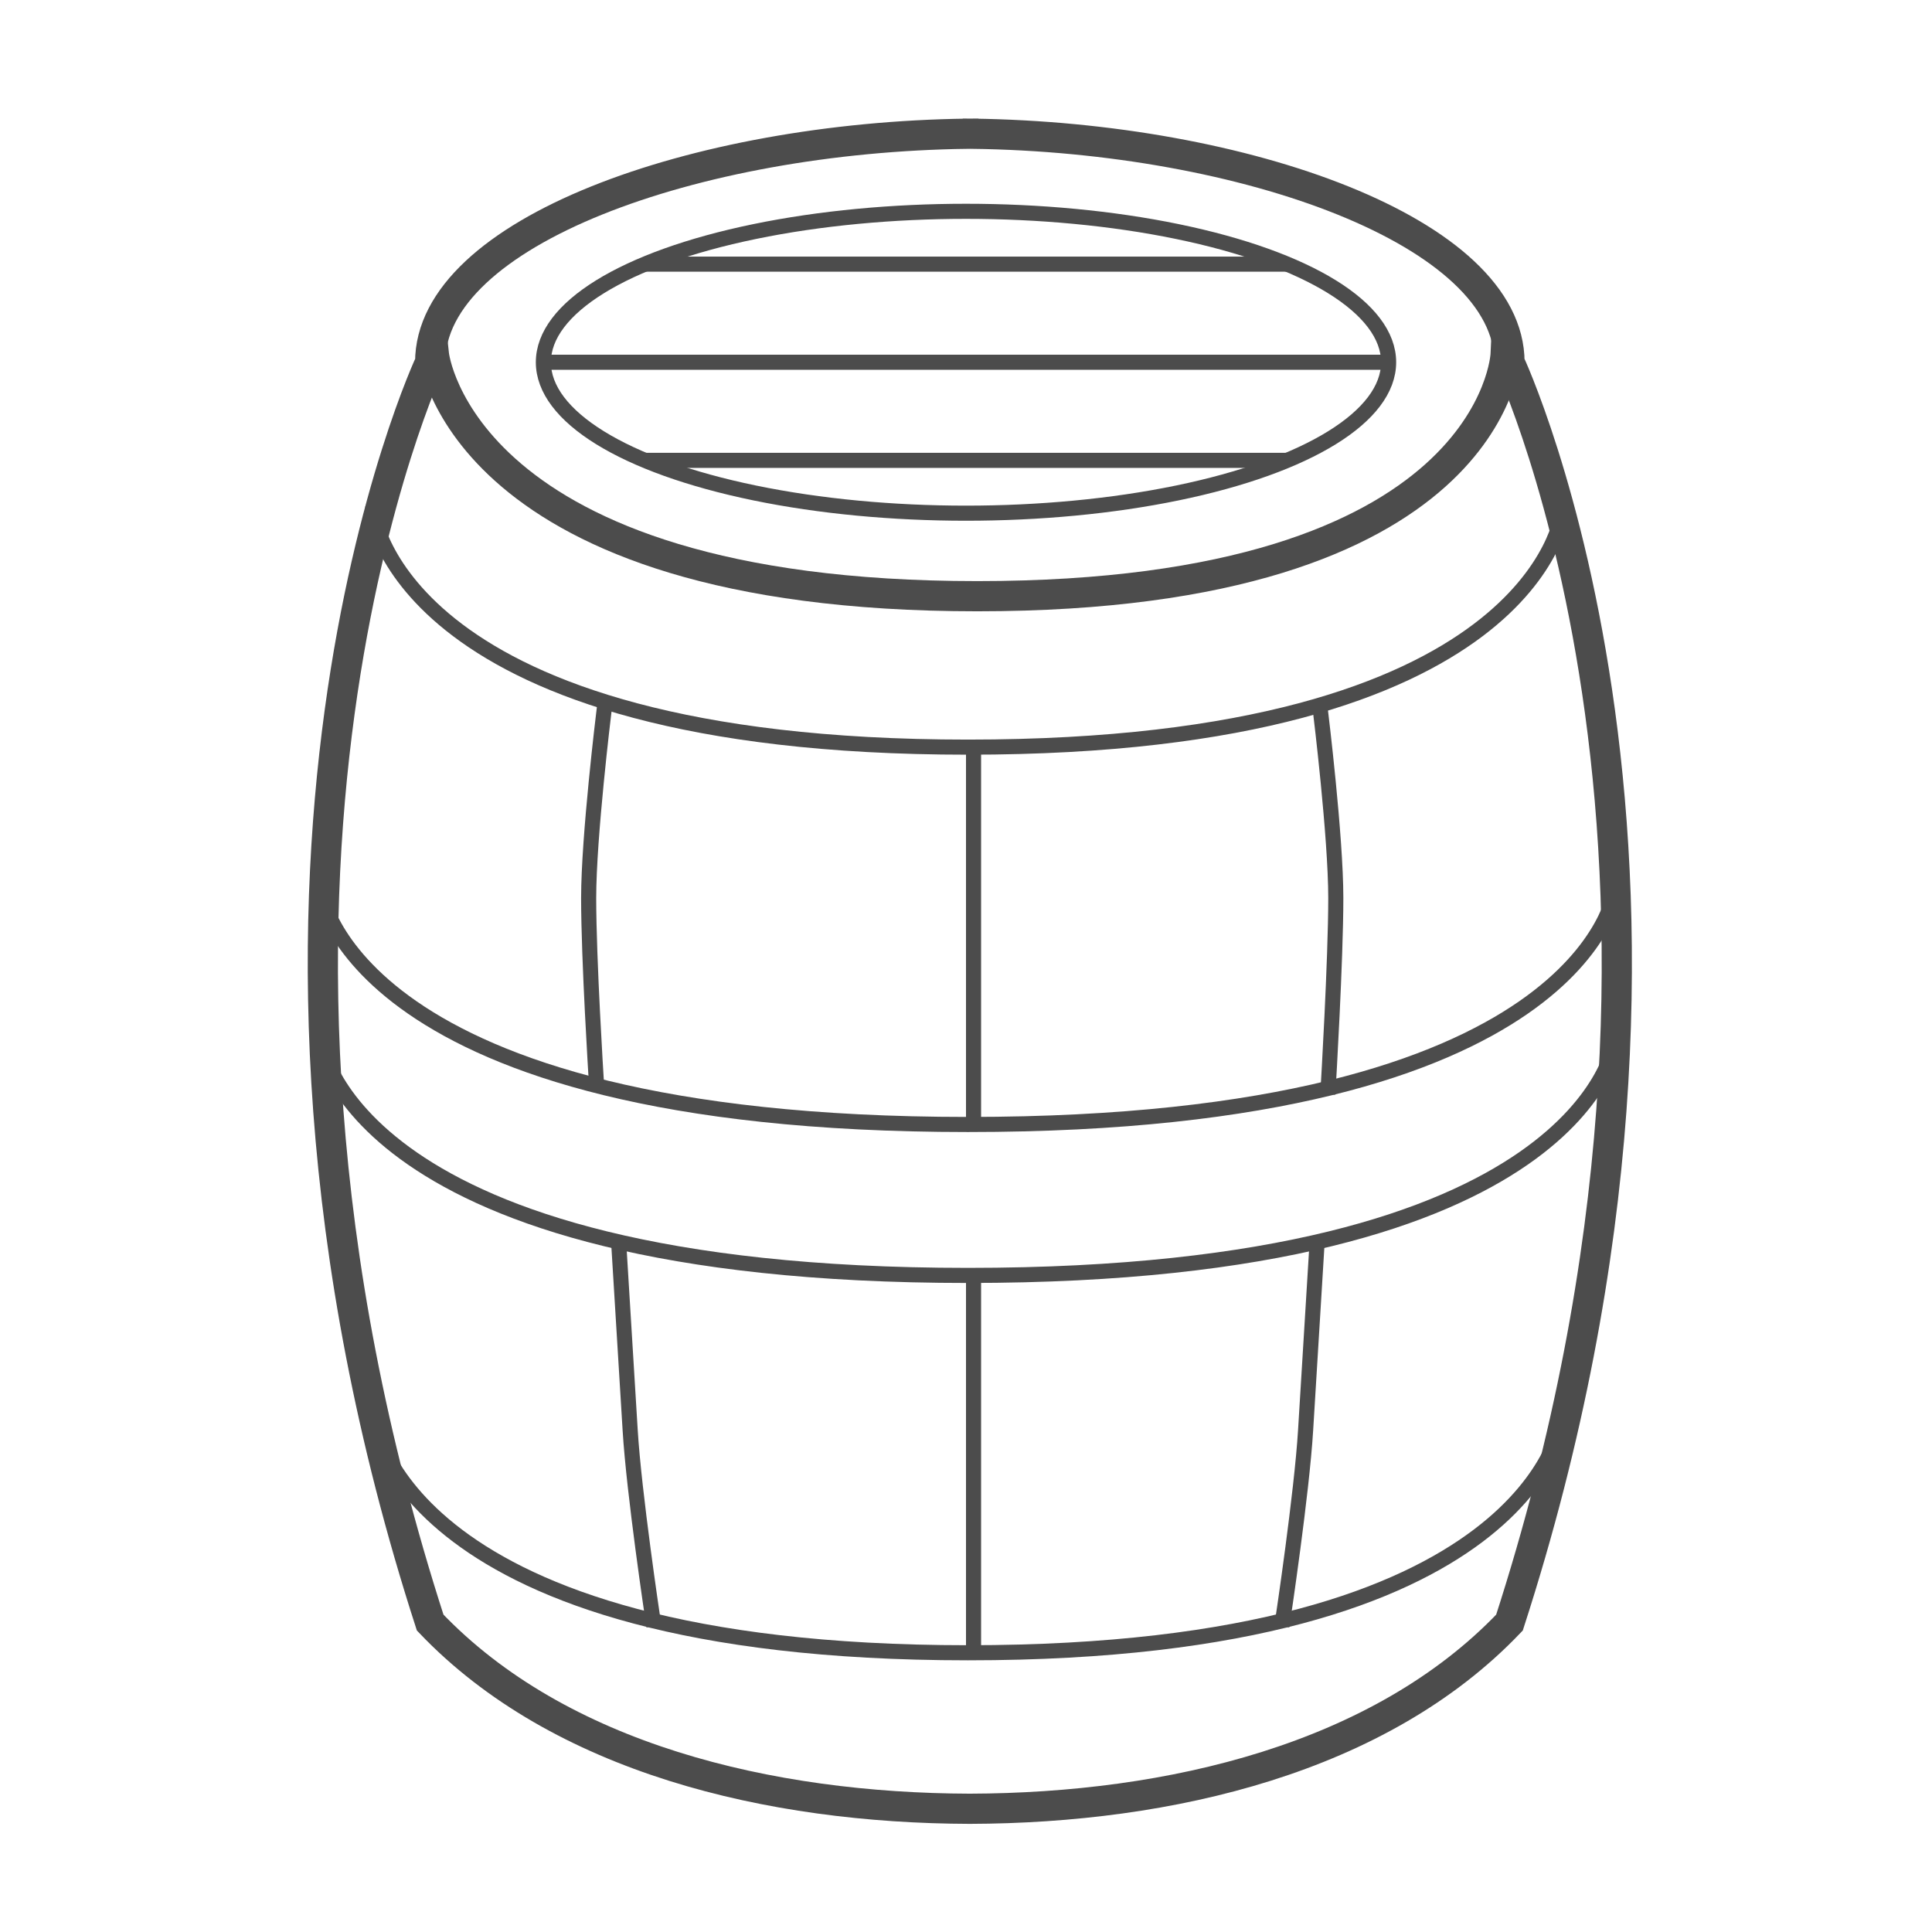 <?xml version="1.0" encoding="UTF-8" standalone="no"?>
<svg width="256px" height="256px" viewBox="0 0 256 256" version="1.1" xmlns="http://www.w3.org/2000/svg" xmlns:xlink="http://www.w3.org/1999/xlink" xmlns:sketch="http://www.bohemiancoding.com/sketch/ns">
    <!-- Generator: Sketch 3.2.2 (9983) - http://www.bohemiancoding.com/sketch -->
    <title>11-01-2015 - barrel</title>
    <desc>Created with Sketch.</desc>
    <defs></defs>
    <g id="Page-1" stroke="none" stroke-width="1" fill="none" fill-rule="evenodd" sketch:type="MSPage">
        <g id="11-01-2015---barrel" sketch:type="MSArtboardGroup" stroke="#4C4C4C">
            <g id="barrel" sketch:type="MSLayerGroup" transform="translate(42, 17)">
                <ellipse id="Oval-93" stroke-width="2" sketch:type="MSShapeGroup" cx="86" cy="31" rx="56" ry="20"></ellipse>
                <path d="M7.5,51 C7.5,51 10.967,82 86.25,82 C161.533,82 165,51 165,51" id="Line" stroke-width="2" stroke-linecap="square" sketch:type="MSShapeGroup"></path>
                <path d="M7.5,171 C7.5,171 10.967,202 86.25,202 C161.533,202 165,171 165,171" id="Line-2" stroke-width="2" stroke-linecap="square" sketch:type="MSShapeGroup"></path>
                <path d="M0.5,121 C0.5,121 4.275,152 86.25,152 C168.225,152 172,121 172,121" id="Line-3" stroke-width="2" stroke-linecap="square" sketch:type="MSShapeGroup"></path>
                <path d="M0.5,101 C0.5,101 4.275,132 86.25,132 C168.225,132 172,101 172,101" id="Line-4" stroke-width="2" stroke-linecap="square" sketch:type="MSShapeGroup"></path>
                <path d="M86.507,0.715 C86.611,0.714 86.716,0.713 86.82,0.712 C86.821,0.713 86.822,0.715 86.824,0.719 C122.946,1.183 158.014,13.773 158.014,31 C158.014,31 190.014,99 158.014,198 C140.871,215.979 113.064,222.595 86.507,222.671 C59.95,222.595 32.143,215.979 15,198 C-17,99 15,31 15,31 C15,13.773 50.068,1.183 86.191,0.719 C86.192,0.715 86.193,0.713 86.194,0.712 C86.298,0.713 86.403,0.714 86.507,0.715 Z" id="Path-44" stroke-width="4" sketch:type="MSShapeGroup"></path>
                <path d="M15.5,30 C15.5,30 18.976,62 87.493,62 C156.01,62 157.5,30 157.5,30" id="Line" stroke-width="4" stroke-linecap="square" sketch:type="MSShapeGroup"></path>
                <path d="M87,152.5 L87,201.5" id="Line-6" stroke-width="2" stroke-linecap="square" sketch:type="MSShapeGroup"></path>
                <path d="M87,82.5 L87,131.5" id="Line" stroke-width="2" stroke-linecap="square" sketch:type="MSShapeGroup"></path>
                <path d="M38,77.5 C38,77.5 36,93.833 36,102 C36,110.167 37,126 37,126" id="Line-7" stroke-width="2" stroke-linecap="square" sketch:type="MSShapeGroup"></path>
                <path d="M135,77.5 C135,77.5 133,93.833 133,102 C133,110.167 134,127 134,127" id="Line-8" stroke-width="2" stroke-linecap="square" sketch:type="MSShapeGroup" transform="translate(134, 102.25) scale(-1, 1) translate(-134, -102.25) "></path>
                <path d="M40,148 C40,148 41,164.167 41.5,172.5 C42,180.833 44.5,197.5 44.5,197.5" id="Line" stroke-width="2" stroke-linecap="square" sketch:type="MSShapeGroup"></path>
                <path d="M128,148 C128,148 129,164.167 129.5,172.5 C130,180.833 132.5,197.5 132.5,197.5" id="Line-9" stroke-width="2" stroke-linecap="square" sketch:type="MSShapeGroup" transform="translate(130.25, 172.75) scale(-1, 1) translate(-130.25, -172.75) "></path>
                <path d="M44.5,18 L127.506,18" id="Line" stroke-width="2" stroke-linecap="square" sketch:type="MSShapeGroup"></path>
                <path d="M44.5,44 L127.506,44" id="Line-10" stroke-width="2" stroke-linecap="square" sketch:type="MSShapeGroup"></path>
                <path d="M31,31 L141,31" id="Line-11" stroke-width="2" stroke-linecap="square" sketch:type="MSShapeGroup"></path>
            </g>
        </g>
    </g>
</svg>